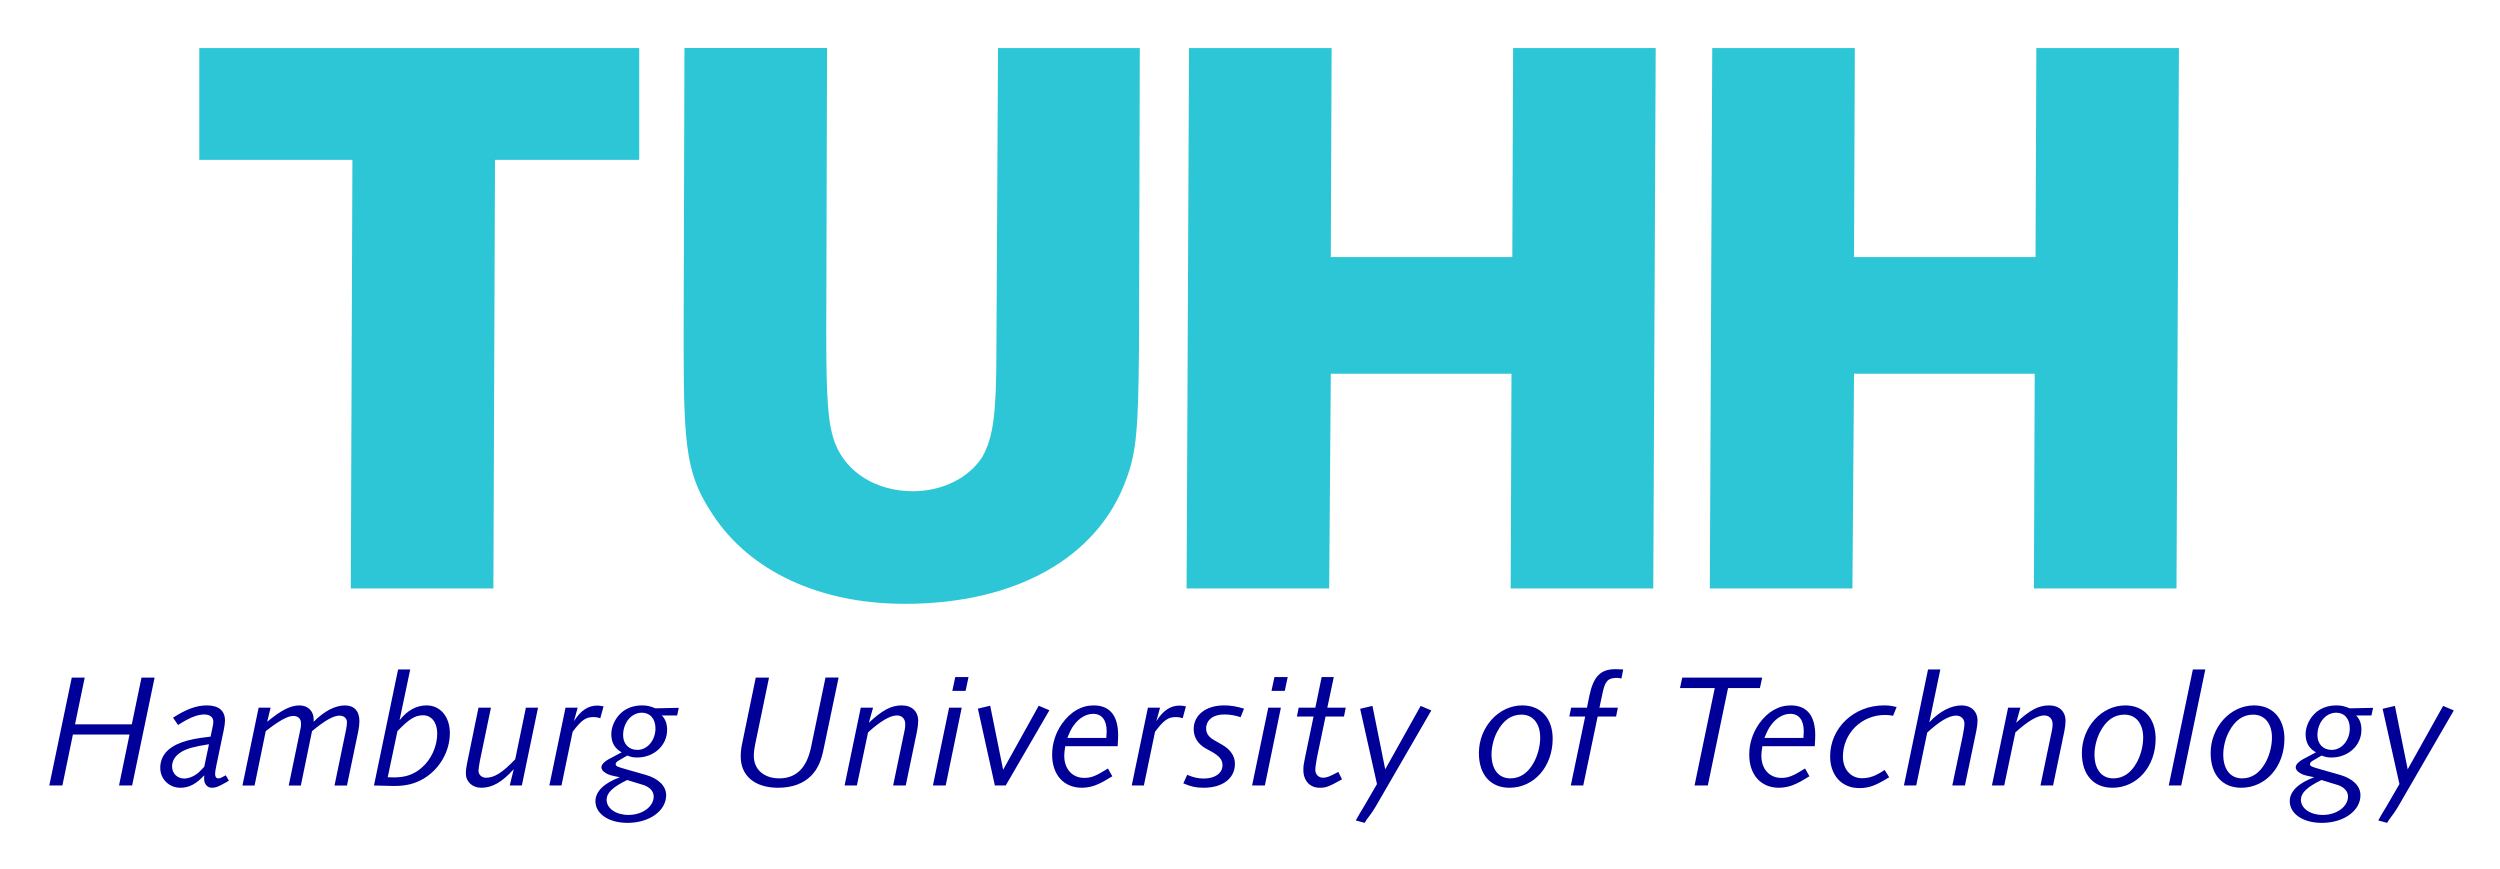 <svg xmlns="http://www.w3.org/2000/svg" role="img" viewBox="119.74 -23.26 1313.52 456.52"><title>Hamburg University of Technology - Institute of Embedded Systems (member) logo</title><path fill="#2DC6D6" d="M224.449 1.978v58.747h80.45l-.847 225.189h74.924l.847-225.189h75.77V1.978zm419.657 0l-.847 158.358c0 34.481-1.705 45.979-7.242 56.19-6.807 11.062-20.856 18.31-36.609 18.31-19.151 0-34.904-9.798-40.866-25.122-3.832-10.211-4.679-22.984-4.679-59.171l.423-148.565h-74.924l-.423 146.867v11.491c0 54.059 2.128 66.83 15.33 86.841 19.576 29.797 56.185 46.824 100.883 46.824 58.323 0 101.317-24.26 116.213-65.131 5.537-14.477 6.395-26.815 6.817-68.534l.424-158.358h-74.5zm344.28 283.936l1.27-283.936h-74.914l-.423 109.829h-95.368l.436-109.829h-74.924l-1.281 283.936h74.923l.846-112.804h94.935l-.424 112.804zm274.902 0l1.281-283.936h-74.913l-.433 109.829h-95.358l.423-109.829h-74.923l-1.27 283.936h74.924l.846-112.804h94.934l-.424 112.804z"/><path d="M157.451 332.744h6.801l-5.102 24.566h29.837l5.101-24.566h6.886l-11.815 56.699h-6.887l5.526-26.777h-29.752l-5.525 26.777h-6.886l11.816-56.699zm82.536 54.15c-.765.51-1.614 1.02-2.465 1.444-3.146 1.784-4.59 2.296-6.375 2.296-2.465 0-4.166-1.87-4.166-4.762l.085-1.784c-4.165 4.506-7.99 6.546-12.496 6.546-6.035 0-10.626-4.591-10.626-10.456 0-6.206 3.91-10.796 11.392-13.433 3.74-1.358 8.076-2.21 15.046-2.975l1.274-6.121c.086-.595.171-1.188.171-1.699 0-2.381-1.785-3.826-4.762-3.826-3.654 0-7.819 1.7-13.771 5.525l-2.635-3.825c6.971-4.505 12.325-6.46 17.852-6.46 6.121 0 9.436 2.806 9.436 7.905 0 1.19-.255 3.315-.68 5.186l-3.826 18.361c-.595 2.977-.68 3.57-.68 4.591 0 1.53.595 2.295 1.7 2.295.935 0 1.445-.255 3.911-1.614l1.615 2.806zm-10.456-19.127c-7.564 1.189-11.476 2.21-14.45 3.995-3.23 1.955-4.931 4.591-4.931 7.649 0 3.655 2.721 6.376 6.375 6.376 2.806 0 6.205-1.614 8.5-4.079l2.04-2.125 2.466-11.816zm26.094-19.212h6.29l-1.785 7.396c7.564-6.206 12.241-8.586 17.086-8.586 4.25 0 7.311 3.061 7.311 7.142v1.444c5.611-5.61 11.307-8.586 16.492-8.586 4.76 0 7.565 2.976 7.565 8.245 0 1.36-.255 3.485-.596 5.271l-5.949 28.562h-6.546l6.035-29.157c.341-1.614.511-3.061.511-4.165 0-1.955-1.615-3.399-3.911-3.399-3.23 0-7.82 2.635-14.451 8.16l-5.865 28.562h-6.375l6.291-30.348c.17-.766.17-1.189.17-2.295 0-2.465-1.529-3.91-4.08-3.91-2.976 0-7.65 2.635-14.45 7.99l-5.866 28.562h-6.375l8.498-40.888zm73.27-20.062h6.375l-5.609 26.692c4.166-5.271 8.841-7.82 14.28-7.82 7.142 0 12.156 5.95 12.156 14.536 0 9.605-5.354 18.871-13.686 23.887-4.591 2.721-9.267 3.91-15.557 3.91-1.955 0-4.166-.085-10.626-.255l12.667-60.95zm-5.441 56.615l3.399.085c5.865 0 10.371-1.53 14.366-5.016 5.1-4.335 8.246-11.307 8.246-18.106 0-5.694-2.975-9.521-7.48-9.521-4.166 0-7.396 2.04-13.431 8.33l-5.1 24.228zm54.231-36.553l-5.78 27.798c-.425 2.295-.765 4.42-.765 5.355 0 2.039 1.7 3.654 3.911 3.654 4.42 0 8.585-2.551 15.386-9.69l5.61-27.117h6.375l-8.501 40.889h-6.375l2.125-8.586c-6.036 6.716-11.222 9.776-17.001 9.776-4.76 0-8.161-3.146-8.161-7.48 0-1.7.255-3.57.68-5.61l5.95-28.987 6.546-.002zm39.184 0h6.374l-1.956 7.141c3.4-5.524 7.481-8.245 12.156-8.245 1.021 0 1.785.085 3.4.426l-1.7 6.205c-1.53-.426-2.21-.596-3.485-.596-4.166 0-6.375 1.53-11.051 7.735l-5.865 28.223h-6.375l8.502-40.889zm58.65 4.081h-8.076c1.87 1.87 2.805 4.25 2.805 7.564 0 8.16-6.885 14.536-15.726 14.536-1.87 0-2.975-.17-5.186-1.021l-4.421 2.551c-1.104.595-1.699 1.273-1.699 1.955 0 1.02.68 1.359 5.524 2.72l10.456 2.977c6.63 1.954 10.541 5.864 10.541 10.626 0 8.244-8.841 14.535-20.316 14.535-9.861 0-16.831-4.761-16.831-11.391 0-5.101 4.505-9.521 12.836-12.581-4.335-.851-5.781-1.189-7.142-2.041-1.699-.935-2.55-1.955-2.55-3.229 0-1.36 1.445-2.892 3.74-4.166l6.886-3.655c-3.655-2.04-5.439-5.1-5.439-9.605 0-3.909 2.04-8.244 5.1-11.051 2.891-2.635 6.631-3.995 11.051-3.995 2.55 0 4.08.341 7.056 1.53l12.24-.256-.849 3.997zm-26.267 33.917c-7.65 3.74-10.797 6.801-10.797 10.371 0 4.591 4.932 7.99 11.477 7.99 7.311 0 13.261-4.336 13.261-9.69 0-2.295-1.445-4.25-4.08-5.525-.68-.34-.68-.34-5.186-1.7l-4.675-1.446zm-2.125-23.546c0 4.591 2.975 7.735 7.479 7.735 5.271 0 9.521-5.016 9.521-11.307 0-5.015-2.806-8.245-7.141-8.245-5.524 0-9.859 5.272-9.859 11.817zm105.486 6.63c-1.444 7.226-3.229 11.051-6.631 14.621-4.08 4.165-10.031 6.376-17.426 6.376-12.156 0-19.637-6.206-19.637-16.406 0-2.211.255-4.761.85-7.311l7.056-34.174h6.972l-7.312 35.192c-.425 2.125-.68 4.08-.68 6.035 0 7.056 5.354 11.73 13.346 11.73 8.925 0 14.451-5.439 16.746-16.49l7.565-36.469h6.886l-7.735 36.896zm19.379-21.082h6.46l-2.21 7.906c7.142-6.632 11.731-9.097 17.256-9.097 5.355 0 8.672 3.146 8.672 8.16 0 1.445-.256 3.485-.596 5.271l-5.949 28.646h-6.632l6.121-29.412c.17-.936.255-1.7.255-2.806 0-2.805-1.699-4.59-4.42-4.59-3.484 0-8.755 3.06-15.131 8.926l-5.866 27.882h-6.46l8.5-40.886zm46.41 0h6.63l-8.416 40.889H609.9l8.502-40.889zm3.23-16.066h6.971l-1.53 7.227h-6.97l1.529-7.227zm11.898 16.576l6.46-1.53 6.8 33.662 18.702-33.662 5.61 2.38-22.952 39.528h-5.695l-8.925-40.378zm70.631 35.533c-4.761 2.891-5.101 3.061-6.971 3.91-2.72 1.359-5.951 2.126-9.011 2.126-9.521 0-15.642-6.801-15.642-17.428 0-5.779 1.785-11.306 5.186-16.235 4.505-6.29 10.201-9.605 16.662-9.605 8.416 0 12.836 5.355 12.836 15.642 0 1.274-.085 2.976-.255 5.78h-27.542c-.425 2.806-.511 3.91-.511 5.101 0 6.886 4.25 11.562 10.456 11.562 3.74 0 6.121-.936 12.496-4.931l2.296 4.078zm-3.144-20.147c.085-1.359.17-2.975.17-3.569 0-5.78-2.55-9.097-7.056-9.097-3.655 0-7.312 2.125-10.031 5.78-1.36 1.785-2.125 3.315-3.57 6.886h20.487zm21.843-15.896h6.375l-1.956 7.141c3.4-5.524 7.481-8.245 12.156-8.245 1.02 0 1.785.085 3.4.426l-1.7 6.205c-1.53-.426-2.21-.596-3.485-.596-4.166 0-6.375 1.53-11.051 7.735l-5.866 28.223h-6.375l8.502-40.889zm20.654 35.279c3.399 1.444 5.781 1.954 8.756 1.954 5.865 0 9.775-2.806 9.775-6.971 0-2.89-1.529-4.76-5.695-7.141l-2.975-1.615c-4.166-2.295-6.462-5.95-6.462-10.2 0-7.479 6.462-12.496 15.981-12.496 3.485 0 6.546.51 10.456 1.7l-1.785 4.505c-3.061-1.02-5.611-1.445-8.671-1.445-5.696 0-9.438 2.892-9.438 7.396 0 2.466 1.361 4.506 4.081 6.036l4.165 2.38c4.506 2.551 6.887 6.035 6.887 10.116 0 7.649-6.46 12.581-16.406 12.581-3.996 0-6.375-.512-10.711-2.296l2.042-4.504zm42.584-35.279h6.631l-8.416 40.889h-6.716l8.501-40.889zm3.229-16.066h6.972l-1.531 7.227h-6.97l1.529-7.227zm12.748 16.066h8.756l3.315-16.065h6.376l-3.4 16.065h9.69l-.936 4.676h-9.69l-4.506 21.592c-.51 2.721-.851 5.017-.851 6.46 0 2.381 1.7 4.081 4.08 4.081 1.871 0 3.4-.596 7.991-3.061l1.955 3.91c-7.226 3.994-8.415 4.421-11.814 4.421-5.103 0-8.503-3.74-8.503-9.353 0-2.125.172-3.229 1.105-7.649l4.25-20.401h-8.755l.937-4.676zm30.004 59.25c.681-1.19 1.445-2.465 2.125-3.74.766-1.19 1.529-2.465 2.21-3.655l6.802-11.729-8.841-39.528 6.461-1.53 6.715 33.322 18.617-33.322 5.608 2.381-28.985 50.068c-.852 1.445-1.701 2.806-2.552 3.995l-2.38 3.23c-.341.595-.765 1.104-1.104 1.784l-4.676-1.276zm103.447-42.928c0 14.621-9.775 25.758-22.697 25.758-9.944 0-16.064-6.887-16.064-18.191 0-13.687 10.37-25.077 22.781-25.077 9.775-.002 15.98 6.799 15.98 17.51zm-29.158-3.656c-1.87 3.484-2.976 8.076-2.976 11.985 0 7.735 3.74 12.496 9.861 12.496 5.016 0 9.096-2.636 12.154-7.989 2.211-3.826 3.57-8.927 3.57-13.433 0-7.396-3.825-12.07-9.86-12.07-5.352.001-9.602 2.976-12.749 9.011zm46.24-7.991h-8.331l.937-4.676h8.33l1.274-6.29c2.125-10.116 5.865-13.941 13.687-13.941.256 0 1.359 0 2.296.085l1.784.085-.936 4.762c-1.02-.256-1.445-.341-2.38-.341-4.676 0-6.206 1.615-7.48 7.735l-1.699 7.905h9.689l-.935 4.676h-9.691l-7.564 36.213h-6.545l7.564-36.213zm68.083-14.96h-18.276l1.19-5.525h41.993l-1.19 5.525h-16.745l-10.627 51.174h-6.971l10.626-51.174zm49.736 46.328c-4.761 2.891-5.102 3.061-6.972 3.91-2.72 1.359-5.949 2.126-9.011 2.126-9.521 0-15.641-6.801-15.641-17.428 0-5.779 1.785-11.306 5.186-16.235 4.505-6.29 10.2-9.605 16.661-9.605 8.416 0 12.836 5.355 12.836 15.642 0 1.274-.085 2.976-.255 5.78h-27.542c-.426 2.806-.511 3.91-.511 5.101 0 6.886 4.251 11.562 10.456 11.562 3.74 0 6.12-.936 12.496-4.931l2.297 4.078zm-3.146-20.147c.085-1.359.17-2.975.17-3.569 0-5.78-2.551-9.097-7.056-9.097-3.655 0-7.312 2.125-10.031 5.78-1.359 1.785-2.125 3.315-3.569 6.886h20.486zm45.051 20.657c-7.312 4.505-10.627 5.695-15.812 5.695-9.096 0-15.217-6.716-15.217-16.661 0-14.962 12.496-26.777 28.223-26.777 2.465 0 3.825.17 6.716.851l-1.87 4.591c-1.869-.34-2.806-.425-4.251-.425-12.324 0-22.102 9.689-22.102 21.932 0 6.63 4.165 11.306 10.031 11.306 3.909 0 7.226-1.189 11.899-4.336l2.383 3.824zm20.407-56.615h6.461l-5.78 27.713c5.354-5.694 11.392-8.841 17.002-8.841 5.016 0 8.329 3.23 8.329 7.99 0 1.445-.255 3.57-.68 5.61l-5.95 28.478h-6.631l5.44-25.927c.595-2.806.936-5.271.936-6.546 0-2.55-1.785-4.25-4.421-4.25-3.655 0-8.841 3.06-15.131 8.926l-5.78 27.797h-6.461l12.666-60.95zm42.074 20.062h6.46l-2.21 7.906c7.141-6.632 11.73-9.097 17.257-9.097 5.355 0 8.67 3.146 8.67 8.16 0 1.445-.255 3.485-.595 5.271l-5.95 28.646h-6.631l6.121-29.412c.17-.936.255-1.7.255-2.806 0-2.805-1.7-4.59-4.421-4.59-3.485 0-8.756 3.06-15.131 8.926l-5.865 27.882h-6.461l8.501-40.886zm77.521 16.322c0 14.621-9.774 25.758-22.696 25.758-9.945 0-16.065-6.887-16.065-18.191 0-13.687 10.37-25.077 22.781-25.077 9.776-.002 15.98 6.799 15.98 17.51zm-29.156-3.656c-1.87 3.484-2.977 8.076-2.977 11.985 0 7.735 3.74 12.496 9.861 12.496 5.016 0 9.096-2.636 12.155-7.989 2.211-3.826 3.569-8.927 3.569-13.433 0-7.396-3.824-12.07-9.859-12.07-5.354.001-9.604 2.976-12.749 9.011zm36.04 28.222l12.666-60.95h6.546l-12.666 60.95h-6.546zm60.776-24.566c0 14.621-9.774 25.758-22.696 25.758-9.945 0-16.065-6.887-16.065-18.191 0-13.687 10.37-25.077 22.781-25.077 9.775-.002 15.98 6.799 15.98 17.51zm-29.156-3.656c-1.87 3.484-2.977 8.076-2.977 11.985 0 7.735 3.74 12.496 9.861 12.496 5.016 0 9.096-2.636 12.155-7.989 2.211-3.826 3.569-8.927 3.569-13.433 0-7.396-3.824-12.07-9.859-12.07-5.354.001-9.604 2.976-12.749 9.011zm74.888-8.585h-8.076c1.87 1.87 2.806 4.25 2.806 7.564 0 8.16-6.886 14.536-15.727 14.536-1.87 0-2.977-.17-5.187-1.021l-4.42 2.551c-1.104.595-1.7 1.273-1.7 1.955 0 1.02.681 1.359 5.525 2.72l10.455 2.977c6.631 1.954 10.541 5.864 10.541 10.626 0 8.244-8.841 14.535-20.316 14.535-9.859 0-16.831-4.761-16.831-11.391 0-5.101 4.505-9.521 12.837-12.581-4.336-.851-5.78-1.189-7.142-2.041-1.7-.935-2.55-1.955-2.55-3.229 0-1.36 1.443-2.892 3.74-4.166l6.885-3.655c-3.655-2.04-5.44-5.1-5.44-9.605 0-3.909 2.041-8.244 5.102-11.051 2.891-2.635 6.631-3.995 11.051-3.995 2.551 0 4.081.341 7.056 1.53l12.241-.256-.85 3.997zm-26.269 33.917c-7.649 3.74-10.796 6.801-10.796 10.371 0 4.591 4.932 7.99 11.477 7.99 7.311 0 13.262-4.336 13.262-9.69 0-2.295-1.445-4.25-4.081-5.525-.68-.34-.68-.34-5.186-1.7l-4.676-1.446zm-2.125-23.546c0 4.591 2.976 7.735 7.48 7.735 5.271 0 9.521-5.016 9.521-11.307 0-5.015-2.806-8.245-7.142-8.245-5.523 0-9.859 5.272-9.859 11.817zm31.959 44.798c.681-1.19 1.444-2.465 2.125-3.74.766-1.19 1.529-2.465 2.211-3.655l6.8-11.729-8.841-39.528 6.461-1.53 6.716 33.322 18.616-33.322 5.609 2.381-28.986 50.068c-.851 1.445-1.7 2.806-2.551 3.995l-2.381 3.23c-.34.595-.765 1.104-1.104 1.784l-4.675-1.276z" fill="#009"/></svg>